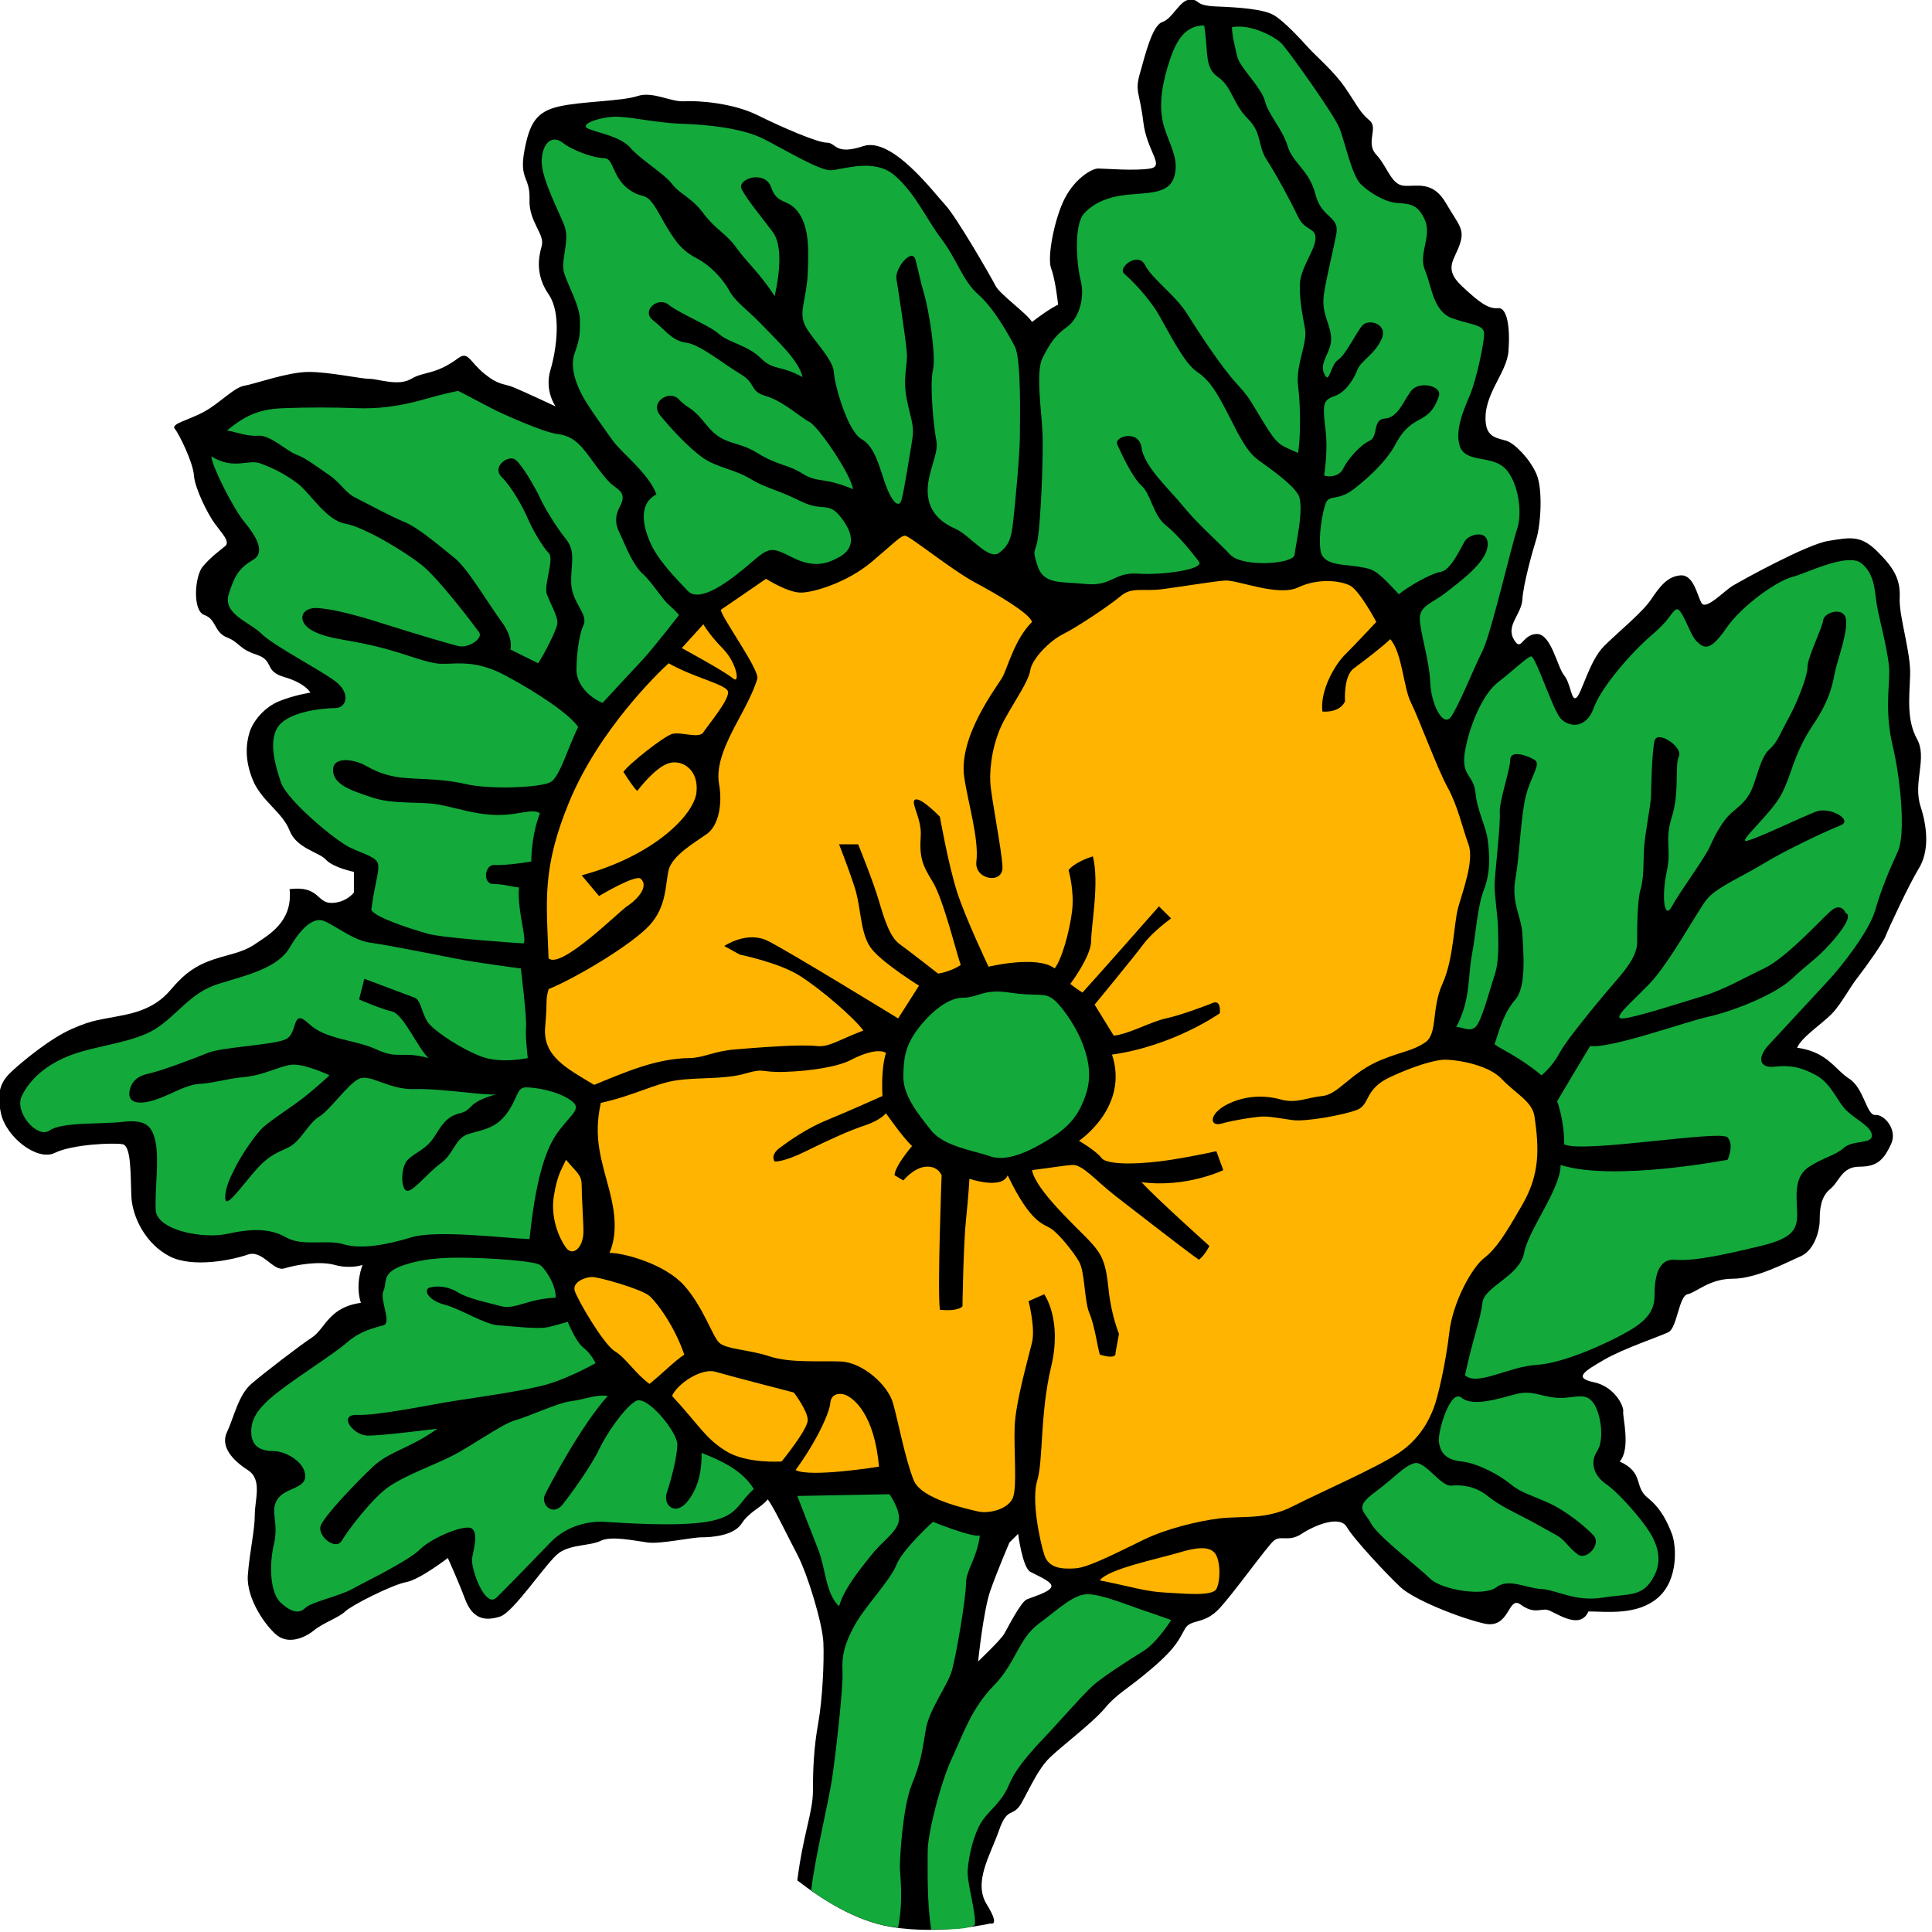 <?xml version="1.0" encoding="UTF-8" standalone="no"?>
<!-- Generator: Adobe Illustrator 16.0.0, SVG Export Plug-In . SVG Version: 6.00 Build 0)  -->

<svg
   xmlns:dc="http://purl.org/dc/elements/1.1/"
   xmlns:cc="http://creativecommons.org/ns#"
   xmlns:rdf="http://www.w3.org/1999/02/22-rdf-syntax-ns#"
   xmlns:svg="http://www.w3.org/2000/svg"
   xmlns="http://www.w3.org/2000/svg"
   xmlns:sodipodi="http://sodipodi.sourceforge.net/DTD/sodipodi-0.dtd"
   xmlns:inkscape="http://www.inkscape.org/namespaces/inkscape"
   version="1.1"
   id="Layer_1"
   x="0px"
   y="0px"
   width="130"
   height="130"
   viewBox="0 0 130 130"
   enable-background="new 0 0 1570 1624"
   xml:space="preserve"
   inkscape:version="0.48.4 r9943 custom"
   sodipodi:docname="Ysgol Trewen logo v0.4.svg"><defs
   id="defs3034" /><sodipodi:namedview
   pagecolor="#ffffff"
   bordercolor="#666666"
   borderopacity="1"
   objecttolerance="10"
   gridtolerance="10"
   guidetolerance="10"
   inkscape:pageopacity="0"
   inkscape:pageshadow="2"
   inkscape:window-width="1440"
   inkscape:window-height="851"
   id="namedview3032"
   showgrid="false"
   inkscape:zoom="0.5"
   inkscape:cx="669.52878"
   inkscape:cy="441.61482"
   inkscape:window-x="0"
   inkscape:window-y="23"
   inkscape:window-maximized="0"
   inkscape:current-layer="layer2"
   fit-margin-top="0"
   fit-margin-left="0"
   fit-margin-right="0"
   fit-margin-bottom="0" />























<g
   inkscape:groupmode="layer"
   id="layer1"
   inkscape:label="Base"
   style="display:inline"
   transform="translate(-507.93,-941.528)" /><g
   inkscape:groupmode="layer"
   id="layer3"
   inkscape:label="Green"
   transform="translate(-507.93,-941.528)" /><g
   inkscape:groupmode="layer"
   id="layer4"
   inkscape:label="Gold"
   style="display:inline"
   transform="translate(-507.93,-941.528)" /><g
   inkscape:groupmode="layer"
   id="layer5"
   inkscape:label="Red"
   style="display:inline"
   transform="translate(-507.93,-941.528)">
</g><g
   inkscape:groupmode="layer"
   id="layer2"
   inkscape:label="Logo"
   transform="translate(-507.93,-941.528)"><g
     id="g3982"
     transform="matrix(0.117,0,0,0.116,485.528,909.251)"><path
       inkscape:connector-curvature="0"
       d="m 754,1242 c 0,0 13,-12.5 15,-16 2,-3.5 9.5,-18.5 13,-20 3.5,-1.5 12.5,-4 14,-7 1.5,-3 -7.5,-6.5 -12,-9 -4.5,-2.5 -7,-22 -7,-22 l -5,5 c 0,0 -7,16.5 -11,28 -4,11.5 -7,41 -7,41 z m -104,127 c 3.5,-27.5 9,-39.5 9,-52 0,-12.5 0.5,-25 3,-39 2.5,-14 3.5,-36 3,-47 -0.5,-11 -9,-39.5 -15,-51 -6,-11.5 -13.5,-27.5 -17,-32 -3.855,4.85 -10.5,7 -15,14 -4.5,7 -17,8 -23,8 -6,0 -23.5,4 -31,3 -7.5,-1 -21,-4 -27,-1 -6,3 -17,2 -24,7 -7,5 -26,34.5 -34,37 -8,2.5 -15.5,2 -20,-10 -4.5,-12 -10,-24 -10,-24 0,0 -16,12.5 -24,14 -8,1.5 -31.5,13.5 -35,17 -3.5,3.5 -12.5,6.5 -18,11 -5.5,4.5 -14.5,8 -21,3 -6.5,-5 -18,-21.5 -17,-35 1,-13.5 4,-26 4,-35 0,-9 4.5,-20.5 -4,-26 -8.5,-5.5 -16,-13.5 -12,-22 4,-8.5 6.5,-21.5 14,-28 7.5,-6.5 27.5,-22 35,-27 7.5,-5 9.5,-17.5 28,-20 -3.529,-11.297 1,-22 1,-22 0,0 -7,2.5 -16,0 -9,-2.5 -22.5,0 -29,2 -6.5,2 -12.5,-11 -21,-8 -8.5,3 -31.5,8 -45,1 -13.5,-7 -21.5,-22.5 -22,-35 -0.5,-12.5 0,-29 -5,-30 -5,-1 -29,0 -39,5 -10,5 -28,-9 -31,-23 -3,-14 1,-19.5 7,-25 6,-5.5 21.5,-18.5 34,-24 12.5,-5.5 15.5,-5 30,-8 14.5,-3 21.5,-8.5 27,-15 5.5,-6.5 11,-12 21,-16 10,-4 19,-4.5 27,-10 8,-5.5 22,-13 20,-32 17.211,-2.1 15.5,8 24,8 8.5,0 13,-6 13,-6 v -12 c 0,0 -12,-2.5 -16,-7 -4,-4.5 -17,-6.5 -21,-17 -4,-10.5 -16,-17 -21,-29 -5,-12 -4,-21.5 -2,-28 2,-6.5 8.5,-14.5 17,-18 8.5,-3.5 18,-5 18,-5 0,0 -3,-5.5 -15,-9 -12,-3.5 -5.5,-9.5 -16,-13 -10.5,-3.5 -9.5,-7 -17,-10 -7.5,-3 -6,-10.5 -13,-13 -7,-2.5 -5.5,-22.5 -1,-28 4.5,-5.5 10,-9.5 13,-12 3,-2.5 -2,-7.5 -6,-13 -4,-5.5 -11.5,-20.5 -12,-28 -0.5,-7.5 -8.5,-24 -11,-27 -2.5,-3 8,-5 17,-10 9,-5 17,-14 23,-15 6,-1 25,-8 37,-8 12,0 30,4 35,4 5,0 16.5,4.5 24,0 7.5,-4.5 13.602,-2.039 27,-12 5.747,-4.273 6.5,2 15,9 8.5,7 11,5.5 17,8 6,2.5 24,11 24,11 0,0 -6.5,-9 -3,-21 3.5,-12 6.5,-33 -1,-44 -7.5,-11 -6,-21 -4,-28 2,-7 -7.5,-14 -7,-27 0.5,-13 -6,-11.5 -3,-28 3,-16.5 7,-23 20,-26 13,-3 36,-3 45,-6 9,-3 19,3.5 27,3 8,-0.5 28,1 42,8 14,7 34.5,16 40,16 5.5,0 4.5,7.5 21,2 16.5,-5.5 40.5,27 47,34 6.5,7 26.5,42 29,47 2.5,5 18,16 21,21 10.805,-8.35 15,-10 15,-10 0,0 -1.5,-14.5 -4,-21 -2.5,-6.5 2,-29.5 8,-41 6,-11.5 15.5,-17 19,-17 3.5,0 21.5,1.5 30,0 8.5,-1.5 -2,-10 -4,-27 -2,-17 -5,-17.5 -2,-28 3,-10.5 7,-28 13,-30 6,-2 10,-13 16,-13 6,0 2,3.5 15,4 13,0.5 27,1.5 33,5 6,3.5 15.5,14 20,19 4.5,5 14.5,13.5 21,23 6.5,9.5 8.5,14.5 14,19 5.5,4.5 -2.5,13 4,20 6.5,7 8.5,17.5 16,18 7.5,0.5 16.5,-3 24,10 7.5,13 11,15 8,24 -3,9 -9.5,14 1,24 10.5,10 15.5,13.5 21,13 5.5,-0.5 7,12 6,25 -1,13 -15.017,25.502 -13,42 1.021,8.357 7.5,8.5 12,10 4.5,1.5 13,10 17,19 4,9 2.5,30 0,38 -2.5,8 -7.5,26.5 -8,35 -0.5,8.5 -9.5,15 -5,23 4.5,8 4.5,-2.5 13,-3 8.5,-0.5 12,19 16,24 4,5 4,15 7,13 3,-2 7.5,-21.5 16,-30 8.5,-8.5 22,-19.5 27,-27 5,-7.5 9.5,-13.5 17,-14 7.5,-0.5 9.5,11.5 12,16 2.5,4.5 13,-7 18,-10 5,-3 42.5,-24 55,-26 12.5,-2 18.5,-3.5 28,6 9.5,9.5 13.5,16 13,27 -0.5,11 6.5,31.5 6,45 -0.5,13.5 -2,26 4,37 6,11 -2.5,25 2,39 4.5,14 4.5,27 -1,36 -5.5,9 -17.5,35 -19,39 -1.5,4 -11,17.5 -16,24 -5,6.5 -7.5,12 -13,19 -5.5,7 -19,15 -22,22 17.588,2.467 21.5,12.5 30,18 8.5,5.5 10,21.5 15,21 5,-0.5 13,8.5 9,17 -4,8.5 -7.5,13 -18,13 -10.5,0 -11.5,8.5 -17,13 -5.5,4.5 -6,12 -6,18 0,6 -3,17.5 -11,21 -8,3.5 -25.5,13 -39,13 -13.5,0 -21,8 -26,9 -5,1 -6,19.5 -11,22 -5,2.5 -26,9.5 -37,16 -11,6.5 -18,10.5 -6,13 12,2.5 17.5,14 17,17 -0.5,3 4.5,21.5 -2,29 14.184,6.66 8,14.5 16,21 8,6.5 11.5,14.5 14,21 2.5,6.5 4,26.5 -8,37 -12,10.5 -29.5,8 -40,8 -5.166,11.766 -20,-0.5 -24,-1 -4,-0.5 -7.5,2.5 -15,-3 -7.5,-5.5 -6,14.5 -21,11 -15,-3.5 -40.5,-14 -48,-21 -7.5,-7 -27,-28 -31,-35 -4,-7 -18.5,-1 -26,4 -7.5,5 -12,0.5 -16,4 -4,3.5 -22,29 -31,39 -9,10 -16.5,6 -20,12 -3.5,6 -4.5,10.5 -19,23 -14.5,12.5 -20,14.5 -27,23 -7,8.5 -25.5,22.5 -32,29 -6.5,6.5 -11,17 -16,26 -5,9 -8,1.5 -13,16 -5,14.5 -15,30 -7,43 8,13 2,11 2,11 0,0 -28.559,6.744 -57,2 -20.365,-3.397 -39.284,-15.578 -54,-27 z"
       style="fill:#000000;display:inline"
       id="path2992" /><path
       sodipodi:nodetypes="cssccsccsssssscsssssscccssssccsssssccsssssssscsssssssssssssssssssssssssssssssssssssssssssssssssssssssssscssccscccssscssssssssssssssssssssssssssssssssccssssssssssscssssssssssssscsssssssssssssssssssscssssssssssscssssssssssssssssscsssssssscsssssssssssssssssssssscsssssssssssssssssssssssssssssssssssscsscsssssssssssssscsssssssscsssssssssssssccssssssscssscsssssssscscsssssssssssccscsssssssssscsssssssssssscssssssssccsscccsssssssssssssssscscsssccscsssssssssscssssssssscssssssssssccsssssssssssssssssssssscsssssscscsssscssssssscssssssscc"
       inkscape:connector-curvature="0"
       d="m 674,1210 c 3,-10 10.5,-19.5 18,-29 7.5,-9.5 13.5,-12.5 16,-19 2.5,-6.5 -5,-17 -5,-17 l -53,1 c 0,0 7.5,19.5 12,31 4.5,11.5 4.148,25.34 12,33 z m 53,187.5 c -2.477,-15.937 -2,-35 -2,-45.5 0,-10.5 7.5,-40 14,-54 6.5,-14 11,-28.5 24,-42 13,-13.5 14,-27 26,-36 12,-9 20,-17 28,-17 8,0 23.5,6.5 31,9 7.5,2.5 17,6 17,6 0,0 -8,13 -16,18 -8,5 -23.5,15 -29,20 -5.5,5 -19,20.5 -25,27 -6,6.5 -18.5,19 -23,30 -4.5,11 -11.5,15 -16,22 -4.5,7 -7.5,20 -8,28 -0.5,8 5.231,25.598 4,32 -4.5,2.25 -10.918,2.482 -25,2.5 z m -69,-22.75 c 2.118,-18.732 10,-51.25 12,-64.75 2,-13.5 6.5,-53 6,-62 -0.5,-9 1,-16 7,-27 6,-11 20.5,-26 24,-35 3.5,-9 21,-25 21,-25 0,0 22,9 27,8 -1.768,13.457 -8,20 -8,28 0,8 -5.5,41 -8,50 -2.5,9 -13,22.5 -15,34 -2,11.5 -2.5,18.5 -8,32 -5.5,13.5 -7,43 -7,48 0,5 2.158,18.925 -1,35.25 -16.292,-0.988 -36.311,-11.234 -50,-21.5 z M 772,854 c 15.333,2.333 19,0 24,3 5,3 13.333,15.333 17,24 3.667,8.667 7,20 3,32 -4,12 -9.333,18.667 -21,26 -11.667,7.333 -24.667,13.333 -34,10 -9.333,-3.333 -26.667,-5.667 -34,-15 -7.333,-9.333 -16,-20 -16,-31 0,-11 1.379,-17.762 7,-26 6.279,-9.203 17.667,-20 27,-20 9.333,0 11.667,-5.333 27,-3 z m 260,235 c 6.5,5.5 21.5,0.5 31,-2 9.5,-2.5 13.5,1 23,2 9.5,1 16,-3.5 21,2 5,5.5 7.5,22 3,29 -4.5,7 -1.5,14.5 5,19 6.5,4.5 16.5,16 21,22 4.5,6 13.5,18 7,31 -6.5,13 -14,10.5 -30,13 -16,2.5 -26,-4.5 -35,-5 -9,-0.5 -19,-6.5 -26,-1 -7,5.5 -31.5,1.5 -38,-5 -6.5,-6.5 -30,-24.5 -34,-32 -4,-7.5 -10,-9 2,-18 12,-9 17,-15.5 23,-17 6,-1.5 15,13.5 21,13 6,-0.5 13.5,0 21,6 7.5,6 14.5,9 22,13 7.5,4 13.5,7.5 18,10 4.5,2.5 7,7.5 12,11 5,3.5 13.5,-6 9,-11 -4.5,-5 -16,-14.5 -26,-19 -10,-4.5 -16,-6 -22,-11 -6,-5 -18.5,-12 -28,-13 -9.5,-1 -12,-5.5 -13,-11 -1,-5.5 6.5,-31.5 13,-26 z m 2,-375 c 2.5,-14.5 10,-33 19,-40 9,-7 16.5,-14.5 19,-15 2.5,-0.5 12.5,31 17,36 4.5,5 14.5,6.5 19,-6 4.5,-12.5 22,-32.5 33,-42 11,-9.5 10.5,-12 14,-15 3.5,-3 8,14 12,18 4,4 7.5,7 17,-7 9.5,-14 30,-28 38,-30 8,-2 32,-14.5 40,-8 8,6.5 7.5,16.5 9,25 1.5,8.5 7,28.5 7,38 0,9.5 -2.5,24 2,43 4.5,19 7.5,51 3,61 -4.5,10 -9.5,21.5 -13,34 -3.5,12.5 -20,33.5 -27,41 -7,7.5 -26.5,29 -34,37 -7.5,8 -5.5,14 3,13 8.5,-1 15,0 24,5 9,5 12,15.5 18,21 6,5.5 14,9 14,14 0,5 -11,2.5 -16,7 -5,4.5 -11.5,5.5 -20,11 -8.5,5.5 -7.5,15.5 -7,26 0.5,10.5 -2.5,15.5 -21,20 -18.5,4.5 -38,9 -49,8 -11,-1 -12,12.5 -12,21 0,8.5 -4.5,14.5 -16,21 -11.5,6.5 -36,18 -52,19 -16,1 -34,12.5 -41,6 4.658,-22.059 9,-32.5 10,-42 1,-9.5 21.5,-15.5 24,-29 2.5,-13.5 21,-37 21,-51 30.158,9.775 96,-3 96,-3 0,0 4,-8.5 0,-13 -4,-4.5 -84,9.5 -94,4 0.262,-13.568 -4,-25 -4,-25 0,0 16.5,-28 19,-32 12.168,1.545 54.5,-14 68,-17 13.5,-3 38,-12.5 48,-22 10,-9.5 16,-12.5 26,-25 10,-12.5 5,-13 5,-13 0,0 -2.5,-7 -9,-1 -6.5,6 -25.5,27 -38,33 -12.5,6 -23.5,12.5 -35,16 -11.5,3.5 -39,12.5 -46,13 -7,0.5 3.5,-8 15,-20 11.5,-12 27.5,-42 33,-49 5.5,-7 20,-13 33,-21 13,-8 36.5,-19 44,-22 7.5,-3 -6,-11 -14,-8 -8,3 -34.5,16 -40,17 -5.5,1 14,-15.5 20,-27 6,-11.5 7,-23.5 18,-40 11,-16.5 11.5,-25.5 13,-32 1.5,-6.5 7.5,-23 6,-30 -1.5,-7 -12.5,-3.5 -13,1 -0.5,4.5 -9,21.5 -9,27 0,5.5 -6,21 -11,30 -5,9 -6,13.5 -11,18 -5,4.5 -7,16 -10,23 -3,7 -7.5,10 -12,14 -4.5,4 -9,12 -12,19 -3,7 -17.5,26.5 -22,35 -4.5,8.5 -6,-6 -3,-20 3,-14 -1.5,-17.5 3,-32 4.5,-14.5 1.5,-29.5 4,-35 2.5,-5.5 -12.5,-15.5 -14,-9 -1.5,6.5 -2,28 -2,32 0,4 -3.5,22 -4,30 -0.5,8 0,17.5 -2,24 -2,6.5 -2,24 -2,31 0,7 -5.5,14.5 -12,22 -6.5,7.5 -28,33.5 -32,41 -4,7.5 -8.5,12 -11,14 -12.674,-10.701 -24,-15.5 -27,-18 2.934,-9.062 5.5,-18.5 12,-26 6.5,-7.5 4.5,-28 4,-38 -0.5,-10 -6.5,-18 -4,-32 2.5,-14 3,-36 6,-48 3,-12 9,-18.5 5,-21 -4,-2.5 -14,-6 -14,0 0,6 -6.5,24 -6,31 0.5,7 -3,36 -3,42 0,6 2,19 2,25 0,6 1,18 -2,27 -3,9 -7.5,27 -11,30 -3.5,3 -7,0 -11,0 8.34,-16.186 6.5,-28.5 9,-42 2.5,-13.5 3,-27.5 7,-38 4,-10.5 3,-21.5 2,-29 -1,-7.5 -6,-16.5 -7,-27 -1,-10.5 -8.5,-9.5 -6,-24 z M 953,495 c -3,-7 4.5,-12.5 4,-21 -0.5,-8.5 -6,-14 -4,-26 2,-12 5,-23.5 7,-34 2,-10.5 -8.5,-9 -12,-23 -3.5,-14 -13,-18 -16,-28 -3,-10 -11,-18 -13,-26 -2,-8 -14.5,-19.5 -16,-26 -1.5,-6.5 -3,-12.5 -3,-17 10.764,-2.027 25,5.5 29,10 4,4.5 30,41 33,49 3,8 7,27 12,32 5,5 14,10.5 21,11 7,0.5 12,0.5 16,10 4,9.5 -4,19.5 0,29 4,9.5 4.5,24 16,28 11.5,4 18,3.5 18,9 0,5.5 -4.5,26.5 -8,35 -3.5,8.5 -9,20.5 -6,30 3,9.5 17,5.5 25,12 8,6.5 11.5,25.5 8,36 -3.5,10.5 -15,61 -20,71 -5,10 -13.5,31.5 -18,38 -4.5,6.5 -11.5,-7 -12,-20 -0.5,-13 -6,-29.5 -6,-37 0,-7.5 7.5,-9 15,-15 7.5,-6 23,-17 24,-27 1,-10 -10.5,-7 -13,-3 -2.5,4 -8,17 -14,18 -6,1 -19.5,9 -24,13 -13.348,-14.582 -14.5,-14.5 -23,-16 -8.5,-1.5 -20.5,-0.5 -22,-9 -1.5,-8.5 1,-23 3,-28 2,-5 7,-1 16,-8 9,-7 19,-16.5 24,-26 5,-9.5 9.5,-12 15,-15 5.5,-3 8,-7 10,-13 2,-6 -11.5,-9 -16,-3 -4.5,6 -7.5,15.5 -15,16 -7.5,0.5 -3.5,10.5 -9,13 -5.5,2.5 -13,11.5 -15,16 -2,4.5 -7.996,5.344 -11,4 2.736,-19.686 0.5,-26.5 0,-34 -0.5,-7.5 0,-10 6,-12 6,-2 11,-9.5 13,-15 2,-5.5 10,-9 14,-18 4,-9 -7.5,-12 -11,-8 -3.5,4 -9.5,17 -14,20 -4.5,3 -5,15 -8,8 z m -164,90 c 1.5,-16.5 2.5,-44 2,-56 -0.5,-12 -4,-35 0,-43 4,-8 7,-13 14,-18 7,-5 10.5,-17 8,-27 -2.5,-10 -4,-32.5 2,-39 6,-6.5 14.5,-10 27,-11 12.5,-1 22.5,-1 25,-11 2.5,-10 -3,-18 -6,-28 -3,-10 -2,-21.5 2,-35 4,-13.5 9,-24 21,-24 2.525,15.912 0,24.5 8,30 8,5.5 8.5,15.5 17,24 8.5,8.5 5.5,15.5 11,24 5.5,8.5 14,24.5 18,33 4,8.5 10.5,6 10,13 -0.5,7 -9,17 -9,27 0,10 1.5,16.5 3,25 1.5,8.5 -5.5,21 -4,33 1.5,12 1.5,30 0,39 -10.771,-4.928 -11.5,-4 -20,-18 -8.5,-14 -7.5,-13.5 -16,-23 -8.5,-9.5 -21.5,-29.5 -28,-40 -6.5,-10.5 -20,-20 -24,-28 -4,-8 -16,1.5 -12,5 4,3.5 14,13.5 20,24 6,10.5 14.5,28 22,33 7.5,5 11.5,12.5 17,23 5.5,10.5 10.5,22.5 18,28 7.5,5.5 19,13.5 23,20 4,6.5 -1.5,29.5 -2,35 -0.5,5.5 -30,7.5 -37,0 -7,-7.5 -19,-18 -27,-28 -8,-10 -22.5,-23 -24,-34 -1.5,-11 -16,-6.5 -14,-2 2,4.5 8.5,19 14,24 5.5,5 6.5,17 14,23 7.5,6 15.5,16.5 19,21 3.5,4.5 -21,8 -35,7 -14,-1 -15,7.5 -30,6 -15,-1.5 -24.5,0.5 -28,-11 -3.5,-11.5 -0.5,-4.5 1,-21 z M 637,450 c -9.5,-14.5 -16,-19.5 -22,-28 -6,-8.5 -12,-10.5 -19,-20 -7,-9.5 -13.5,-11 -18,-17 -4.5,-6 -18.5,-14.5 -24,-21 -5.5,-6.5 -18,-8.5 -24,-11 -6,-2.5 5.5,-6.5 14,-7 8.5,-0.5 24,3.5 39,4 15,0.5 35.5,2.5 48,9 12.5,6.5 31.5,18 38,18 6.5,0 25,-7.5 37,3 12,10.5 18,25 27,37 9,12 12,24 21,32 9,8 17,22.5 21,30 4,7.5 3,43.5 3,53 0,9.5 -3,42 -4,50 -1,8 -2,12.5 -8,17 -6,4.5 -17,-10.5 -25,-14 -8,-3.5 -15.5,-9.5 -16,-21 -0.5,-11.5 6.5,-22.5 5,-30 -1.5,-7.5 -4,-32.5 -2,-41 2,-8.5 -2.5,-35.5 -5,-44 -2.5,-8.5 -3,-12.5 -5,-20 -2,-7.5 -12,5 -11,11 1,6 5.5,35.5 6,43 0.5,7.5 -2.5,14.5 0,27 2.5,12.5 4.5,15 3,24 -1.5,9 -4.5,28.5 -6,34 -1.5,5.5 -5.5,1.5 -9,-8 -3.5,-9.5 -6,-22.5 -14,-27 -8,-4.5 -15.5,-31 -16,-39 -0.5,-8 -14,-20.5 -17,-28 -3,-7.5 1.5,-15.5 2,-29 0.5,-13.5 1,-26 -5,-35 -6,-9 -12.5,-4.5 -16,-15 -3.5,-10.5 -20,-5 -17,1 3,6 12.5,17.5 18,25 5.5,7.5 3.984,23.645 1,37 z m -50,171 c -7,-7.5 -17.5,-18 -22,-29 -4.5,-11 -5.5,-22 4,-27 -4.506,-12.18 -20,-24 -25,-31 -5,-7 -15,-21 -18,-27 -3,-6 -7,-15.5 -4,-24 3,-8.5 3,-11 3,-19 0,-8 -6.5,-19.5 -9,-27 -2.5,-7.5 3.5,-19 0,-28 -3.5,-9 -13,-27 -13,-37 0,-10 5.5,-16 12,-11 6.5,5 18.5,9 24,9 5.5,0 4.5,11 14,18 9.5,7 9.5,-0.5 18,15 8.5,15.5 12.5,20.5 21,25 8.5,4.5 15.5,12.5 19,19 3.5,6.5 10,10.5 19,20 9,9.5 21,20.5 23,30 -12.979,-7.268 -16.5,-3.5 -24,-11 -7.5,-7.5 -18.5,-9 -24,-14 -5.5,-5 -23,-12 -29,-17 -6,-5 -16,3.5 -9,9 7,5.5 11,12 19,13 8,1 21,12 31,18 10,6 5,10 15,13 10,3 20,12.5 25,15 5,2.5 24,30.5 25,39 -16.119,-7.033 -20.5,-3.5 -29,-9 -8.5,-5.5 -14,-4.5 -26,-12 -12,-7.5 -19.5,-4 -29,-16 -9.5,-12 -10.5,-9 -16,-15 -5.5,-6 -17,1.5 -11,9 6,7.5 17,19.5 25,25 8,5.5 18,6.5 27,12 9,5.5 15,6 29,13 14,7 16,-1.5 25,12 9,13.5 0,19 -4,21 -4,2 -12,6.5 -25,0 -13,-6.5 -13.5,-7 -25,3 -11.5,10 -29,23.5 -36,16 z m -86,42 -16,-8 c 0,0 2,-6.5 -5,-16 -7,-9.5 -19.5,-31 -27,-37 -7.5,-6 -20.5,-17.5 -29,-21 -8.5,-3.5 -22,-11 -28,-14 -6,-3 -8.5,-8.5 -15,-13 -6.5,-4.5 -13.5,-10 -19,-12 -5.5,-2 -15,-11.5 -22,-11 -7,0.5 -13.5,-2.5 -18,-3 11.338,-9.521 19.5,-12.5 33,-13 13.5,-0.5 28,-0.5 41,0 13,0.5 25,-1 39,-5 14,-4 20,-5 20,-5 0,0 13.5,7 19,10 5.5,3 30,14 38,15 8,1 12,5 16,10 4,5 9.5,13.5 14,18 4.5,4.5 10.5,5.5 6,14 -4.5,8.5 -1,13.5 1,18 2,4.5 6.5,16 12,21 5.5,5 11.5,15 15,18 3.5,3 6,6 6,6 0,0 -15,19.5 -21,26 -6,6.5 -19,20.5 -23,25 -9.844,-4.273 -15,-12.5 -15,-19 0,-6.5 1,-19.5 4,-26 3,-6.5 -6.5,-13 -7,-24 -0.5,-11 3,-18.5 -3,-26 -6,-7.5 -12.5,-18.5 -15,-24 -2.5,-5.5 -9.912,-18.662 -14,-22 -4.088,-3.338 -14,4 -8,10 6,6 12.5,18 15,24 2.5,6 8.5,16.5 12,20 3.5,3.5 -3,18.5 -1,24 2,5.5 6.5,13 6,17 -0.5,4 -7.674,17.873 -11,23 z m -8.913,162.465 c 0,0 -45.087,-2.965 -54.087,-5.465 -9,-2.5 -31,-9.5 -33,-14 2.031,-15.447 4.5,-21.5 4,-26 -0.5,-4.5 -7.5,-6 -16,-10 -8.5,-4 -36.5,-27.5 -40,-38 -3.5,-10.5 -7.5,-25 -1,-33 6.5,-8 25,-10 32,-10 7,0 9,-8.5 1,-15 -8,-6.5 -36,-21 -43,-28 -7,-7 -22.5,-11.5 -19,-23 3.5,-11.5 6.5,-15.5 14,-20 7.5,-4.5 1.5,-14 -5,-22 -6.5,-8 -18.5,-32 -19,-38 13.004,8.031 21,1.5 28,4 7,2.5 15,6.5 22,12 7,5.5 16,21 27,23 11,2 34,16 44,24 10,8 30.5,35.5 33,39 2.5,3.5 -6,9.5 -12,8 -6,-1.5 -26,-7.5 -40,-12 -14,-4.5 -29,-9 -40,-10 -11,-1 -13,8 -4,13 9,5 19.5,5 36,9 16.5,4 26,8.5 35,10 9,1.5 20.5,-3.5 40,7 19.5,10.5 37.5,23 42,30 -5.826,11.43 -10.5,29 -16,32 -5.5,3 -34,4.5 -49,1 -15,-3.5 -30,-2.5 -39,-4 -9,-1.5 -13.5,-4 -19,-7 -5.5,-3 -18,-5.5 -18,3 0,8.5 11,12 23,16 12,4 27.5,2 38,4 10.5,2 21.5,6 34,6 12.5,0 19.5,-4 24,-1 -5.1,13.035 -5,28 -5,28 0,0 -15,2.5 -21,2 -6,-0.5 -7,11 -1,11 6,0 12,2 15,2 -1.456,12.889 5.55,33.238 2.087,32.465 z M 496,997 c -14.5,-0.5 -53.5,-5.5 -68,-1 -14.5,4.5 -29,7 -39,4 -10,-3 -23.5,1.5 -33,-4 -9.5,-5.5 -20.5,-5 -34,-2 -13.5,3 -40.5,-2 -41,-14 -0.5,-12 2,-29 0,-39 -2,-10 -6,-13.5 -19,-12 -13,1.5 -35,0 -42,5 -7,5 -20.5,-10.5 -16,-20 4.5,-9.5 14,-18.5 29,-24 15,-5.5 35.5,-7 48,-15 12.5,-8 20,-21 36,-26 16,-5 34,-9 41,-21 7,-12 13,-16.5 18,-16 5,0.5 17.5,11.5 28,13 10.5,1.5 33,6 48,9 15,3 39,6 39,6 0,0 3.5,28.5 3,34 -0.5,5.5 1,18 1,18 0,0 -15.5,3.5 -27,-1 -11.5,-4.5 -24,-13 -29,-18 -5,-5 -5,-14.5 -9,-16 -4,-1.5 -29,-11 -29,-11 l -3,12 c 0,0 12.5,5.5 19,7 6.5,1.5 15.5,22.5 21,27 -15.604,-4.297 -17,1 -30,-5 -13,-6 -29,-5.5 -39,-15 -10,-9.5 -6,5.5 -13,9 -7,3.5 -36.5,4.5 -45,8 -8.5,3.5 -27,10.5 -34,12 -7,1.5 -10,5 -11,10 -1,5 2,8.5 12,6 10,-2.5 19.5,-9.5 28,-10 8.5,-0.5 15.5,-3 26,-4 10.5,-1 18.5,-5.5 26,-7 7.5,-1.5 23,6 23,6 0,0 -8,7.5 -15,13 -7,5.5 -18,12.5 -23,17 -5,4.5 -13,17 -16,23 -3,6 -6,12 -6,18 0,6 6,-2 15,-13 9,-11 13.5,-12.5 21,-16 7.5,-3.5 11.5,-14 18,-18 6.5,-4 16.5,-19 23,-22 6.5,-3 17,6.5 32,6 15,-0.5 41.5,4 47,3 -17.607,4.832 -13,9 -21,11 -8,2 -10.5,7 -15,14 -4.5,7 -10.5,8.5 -15,13 -4.5,4.5 -4,18.5 0,18 4,-0.5 11,-10 19,-16 8,-6 8,-14.5 16,-17 8,-2.5 15.5,-3 22,-12 6.5,-9 5.5,-15 11,-15 5.5,0 17.5,2 25,7 7.5,5 2.5,7 -6,18 -8.5,11 -13.725,31.189 -17,63 z m 129,145 c -9.5,8.5 -9,16 -27,19 -18,3 -50.5,0.5 -59,0 -8.5,-0.5 -21.5,2 -31,12 -9.5,10 -24.5,25.5 -31,32 -6.5,6.5 -15,-17 -14,-23 1,-6 3.5,-14 0,-17 -3.5,-3 -23,5 -30,12 -7,7 -32,19 -39,23 -7,4 -23.5,7.5 -27,11 -3.5,3.5 -8,2.5 -14,-3 -6,-5.5 -7,-21 -4,-34 3,-13 -2.5,-19 2,-26 4.5,-7 16.5,-6 16,-14 -0.5,-8 -11.5,-14 -18,-14 -6.5,0 -12.5,-2 -13,-10 -0.5,-8 3,-14.5 15,-24 12,-9.5 32,-22 40,-29 8,-7 16,-8.5 21,-10 5,-1.5 -2.365,-14.758 0,-20 2.365,-5.242 -1.5,-10.5 12,-15 13.5,-4.5 27.5,-4.5 42,-4 14.5,0.5 33,2 36,4 3,2 9.5,12 9,19 -15.582,0.578 -23.5,7 -31,5 -7.5,-2 -19.5,-4.5 -25,-8 -5.5,-3.5 -11.5,-4 -16,-3 -4.5,1 -1.5,7.5 8,10 9.5,2.5 23,11.5 31,12 8,0.5 23,2.5 29,1 6,-1.5 11,-3 11,-3 0,0 4.5,11.5 9,15 4.5,3.5 7,9 7,9 0,0 -14,8 -27,12 -13,4 -42.5,8 -55,10 -12.5,2 -43.5,8.5 -55,8 -11.5,-0.5 -2.5,12 6,12 8.5,0 31.5,-3 40,-4 -15.543,11.379 -27.5,13 -37,22 -9.5,9 -27.5,28 -30,34 -2.5,6 8.5,15 12,9 3.5,-6 18,-25.5 28,-32 10,-6.5 24,-11.5 35,-17 11,-5.5 29.5,-19 37,-21 7.5,-2 24,-10 32,-11 8,-1 14,-4 21,-3 -15.43,17.258 -33,51 -36,57 -3,6 4.5,13 10,6 5.5,-7 16.5,-22.5 21,-32 4.5,-9.5 14.5,-24 21,-28 6.5,-4 24,18 24,25 0,7 -3.5,20.5 -6,28 -2.5,7.5 5,14 12,5 7,-9 8,-19.5 8,-28 11.467,4.68 23.209,9.896 30,21 z"
       style="fill:#14a93b;fill-opacity:1"
       id="path2996" /><path
       inkscape:connector-curvature="0"
       d="m 583.569,654.175 c 0,0 24.954,13.682 29.35,17.523 4.396,3.842 2.383,-8.879 -5.748,-17.234 -8.129,-8.354 -11.182,-14.106 -11.182,-14.106 l -12.42,13.817 z M 824,1195 c 16.48,3.234 26.5,6.5 37,7 10.5,0.5 27.5,2.5 30,-2 2.5,-4.5 2.5,-17 -1,-21 -3.5,-4 -10.551,-3.173 -21,0 -10.848,3.294 -40.693,9.441 -45,16 z M 517,1002 c -4.166,-5.822 -9,-17.5 -7,-30 2,-12.5 4.5,-15.5 7,-21 6.236,7.629 9,8.5 9,15 0,6.5 1.101,22.501 1,27 -0.211,9.365 -6.295,14.178 -10,9 z m 48,79 c 8,-6.5 13.5,-12.5 20,-17 -5.562,-16.355 -15.5,-30 -20,-34 -4.5,-4 -29,-11 -33,-11 -4,0 -11.5,3 -10,8 1.5,5 16.5,31 23,35 6.5,4 11.688,12.896 20,19 z m 76,45 c 0,0 15,-18.5 15,-24 0,-5.5 -8,-16 -8,-16 0,0 -36.5,-9.5 -45,-12 -8.5,-2.5 -22.5,7.5 -25,14 16.045,17.537 19,24.5 31,32 12,7.5 32,6 32,6 z m 56,3 c 0,0 -39.5,6.5 -48,2 12.025,-16.617 19.5,-33 20,-39 0.5,-6 6.5,-6 10,-4 3.5,2 15.26,10.35 18,41 z M 533.167,907.551 C 517.5,898 503.5,891 505,874 c 1.5,-17 0,-15 2,-22 16.594,-6.906 48,-26 58,-37 10,-11 9,-23.5 11,-32 2,-8.5 15,-16 22,-21 7,-5 9,-18 7,-29 -2,-11 4,-24 11,-37 7,-13 9.5,-19 11,-24 1.5,-5 -20.5,-35.5 -21,-40 8.607,-5.879 26,-18 26,-18 0,0 12.5,8 20,8 7.5,0 27,-6 41,-18 14,-12 16.5,-15 19,-15 2.5,0 27,20 40,27 13,7 31.5,18 33,23 -10.074,10.109 -14,26.5 -17,32 -3,5.5 -25.411,34.196 -22,58 2.105,14.695 8.598,36.012 7,49 -1.301,10.574 15.5,13.5 15,3 -0.5,-10.5 -6.5,-40 -7,-49 -0.5,-9 1.5,-24 8,-36 6.5,-12 14,-22.5 15,-29 1,-6.5 11,-17 19,-21 8,-4 26.5,-16.5 33,-22 6.5,-5.5 12.5,-2.5 24,-4 11.5,-1.5 29,-4.5 36,-5 7,-0.5 30.5,9.5 42,4 11.5,-5.5 24.5,-4 30,-1 5.5,3 15,21 15,21 0,0 -12,13 -18,19 -6,6 -14.5,21 -13,33 10.881,0.676 13,-6 13,-6 0,0 -1,-14.5 5,-19 6,-4.5 16.5,-12.5 21,-17 6.971,7.887 7.5,28 12,37 4.5,9 15,38 21,49 6,11 8.5,23.5 12,33 3.5,9.5 -3.5,27.5 -6,37 -2.5,9.5 -2.5,29.5 -9,44 -6.5,14.5 -2.5,29 -10,34 -7.5,5 -12.539,4.904 -25,10 -17.811,7.283 -24.5,20 -34,21 -9.5,1 -15,4.5 -24,2 -9,-2.5 -20.5,-2.5 -31,3 -10.5,5.5 -10,13 -3,11 7,-2 17,-3.5 22,-4 5,-0.5 11.5,1 19,2 7.5,1 29.5,-3 37,-6 7.5,-3 4,-12 19,-19 15,-7 25,-9.5 30,-10 5,-0.5 25.5,2 34,11 8.5,9 17.717,13.078 19,22 2.723,18.939 3,33.5 -7,51 -10,17.5 -15,25.5 -22,31 -7,5.5 -18,25.5 -20,43 -2,17.5 -6.5,37.5 -9,44 -2.5,6.5 -7.5,17.5 -20,26 -12.5,8.5 -45.5,23 -61,31 -15.5,8 -29.5,5.5 -42,7 -12.5,1.5 -30.5,6 -43,12 -12.5,6 -32,16.5 -40,17 -8,0.5 -15.5,0 -18,-8 -2.5,-8 -7.5,-31.5 -4,-43 3.5,-11.5 1.5,-38.5 8,-66 6.5,-27.5 -4,-42 -4,-42 l -9,4 c 0,0 4,15.5 2,24 -2,8.5 -9.5,34.5 -10,49 -0.5,14.5 1.5,34.5 -1,41 -2.5,6.5 -13.5,9.5 -20,8 -6.5,-1.5 -32.665,-7.174 -37,-18 -5.033,-12.57 -9,-34.5 -12,-45 -3,-10.5 -17.5,-23.5 -30,-24 -12.5,-0.5 -29,1 -41,-3 -12,-4 -25,-4 -29,-8 -4,-4 -9,-20.5 -20,-33 -11,-12.5 -34.5,-19 -43,-19 4.77,-11.301 3.088,-23.967 0,-36 -4.49,-17.496 -9.5,-30.5 -5,-51 19.166,-4.266 30.5,-11 43,-13 12.5,-2 28,-0.5 40,-4 12,-3.5 8,-0.5 23,-1 15,-0.5 30.5,-3 38,-7 7.5,-4 16,-6.5 20,-4 -3.109,10.01 -2,25 -2,25 0,0 -21,9.5 -32,14 -11,4.5 -21,11.5 -27,16 -6,4.5 -3,8 -3,8 0,0 5,0.5 18,-6 13,-6.5 25,-12 34,-15 9,-3 12,-7 12,-7 0,0 10,14.5 15,19 -11.1,13.547 -10,17 -10,17 l 5,3 c 0,0 6,-7.5 13,-8 7,-0.5 9,5 9,5 0,0 -2.5,66.5 -1,78 10.99,1.08 13,-2 13,-2 0,0 0.5,-35.5 2,-50 1.5,-14.5 2,-24 2,-24 0,0 18.5,6.5 22,-2 13.312,28.066 20.5,28 25,31 4.5,3 12.5,13 16,19 3.5,6 3,23 6,30 3,7 4.5,19 6,24 10.223,3.203 9,-1 9,-1 l 2,-11 c 0,0 -4.5,-11 -6,-26 -1.5,-15 -3.5,-20 -11,-28 -7.5,-8 -31,-29.5 -33,-41 13.635,-1.756 17,-2.5 23,-3 6,-0.5 13.5,9 25,18 11.5,9 41.5,32.5 48,37 3.553,-2.846 6,-8 6,-8 0,0 -31.5,-28.5 -39,-37 25.807,3.389 47,-7 47,-7 l -4,-11 c 0,0 -10.5,2.5 -26,5 -15.5,2.5 -36.5,3.5 -40,-1 -3.5,-4.5 -13,-10 -13,-10 0,0 29,-19.5 19,-50 35.689,-5.115 62,-24 62,-24 0,0 1,-8 -4,-6 -5,2 -18,7 -27,9 -9,2 -21,9 -30,10 -5.686,-9.311 -11,-18 -11,-18 0,0 22.5,-27.5 28,-35 5.5,-7.5 16,-15 16,-15 l -7,-7 c 0,0 -38,43.5 -44,50 -3.926,-2.471 -7,-5 -7,-5 0,0 12,-16 12,-25 0,-9 4.83,-33.574 1,-49 -11.084,3.514 -14,8 -14,8 0,0 3.5,12 2,24 -1.5,12 -6,28 -10,33 -9.979,-7.873 -38,-1 -38,-1 0,0 -13,-27.5 -18,-43 -5,-15.5 -10,-44 -10,-44 0,0 -10.5,-11 -14,-10 -3.5,1 3.672,11.022 3,21 -0.879,13.041 1,17 7,27 6,10 13.5,41 16,48 -6.166,4.092 -13,5 -13,5 0,0 -16.5,-13 -22,-17 -5.5,-4 -8.5,-13 -12,-25 -3.5,-12 -12,-33 -12,-33 h -11 c 0,0 5,12.5 9,25 4,12.5 3,27.5 10,36 7,8.5 27,21 27,21 l -12,19 c 0,0 -63,-39 -75,-45 -12,-6 -25,3 -25,3 l 9,5 c 0,0 22,4.5 34,12 12,7.5 31.5,24.5 37,32 -15.387,6.031 -19.885,9.79 -27,9 -9.748,-1.082 -35,1 -47,2 -12,1 -17.985,4.898 -26,5 -19.152,0.244 -36.521,7.998 -54.833,15.551 z M 506.962,834.122 C 505.792,801.293 502.873,782.1 519,743 c 17.137,-41.549 51,-74.5 57,-80 14.238,8.141 32,12 34,16 2,4 -11.5,20 -14,24 -2.5,4 -13,-0.5 -18,1 -5,1.5 -25,17.5 -28,22 6.895,10.881 8,11 8,11 0,0 10,-13.5 18,-16 8,-2.5 17.5,4 16,17 -1.5,13 -24.518,36.705 -66,48 5.958,7.222 10,12 10,12 0,0 21.078,-12.776 24,-10 5.402,5.133 -4,13.5 -8,16 -4,2.5 -38.06,36.891 -45.038,30.122 z"
       style="fill:#ffb401;fill-opacity:1;display:inline"
       id="path3091" /></g></g></svg>
